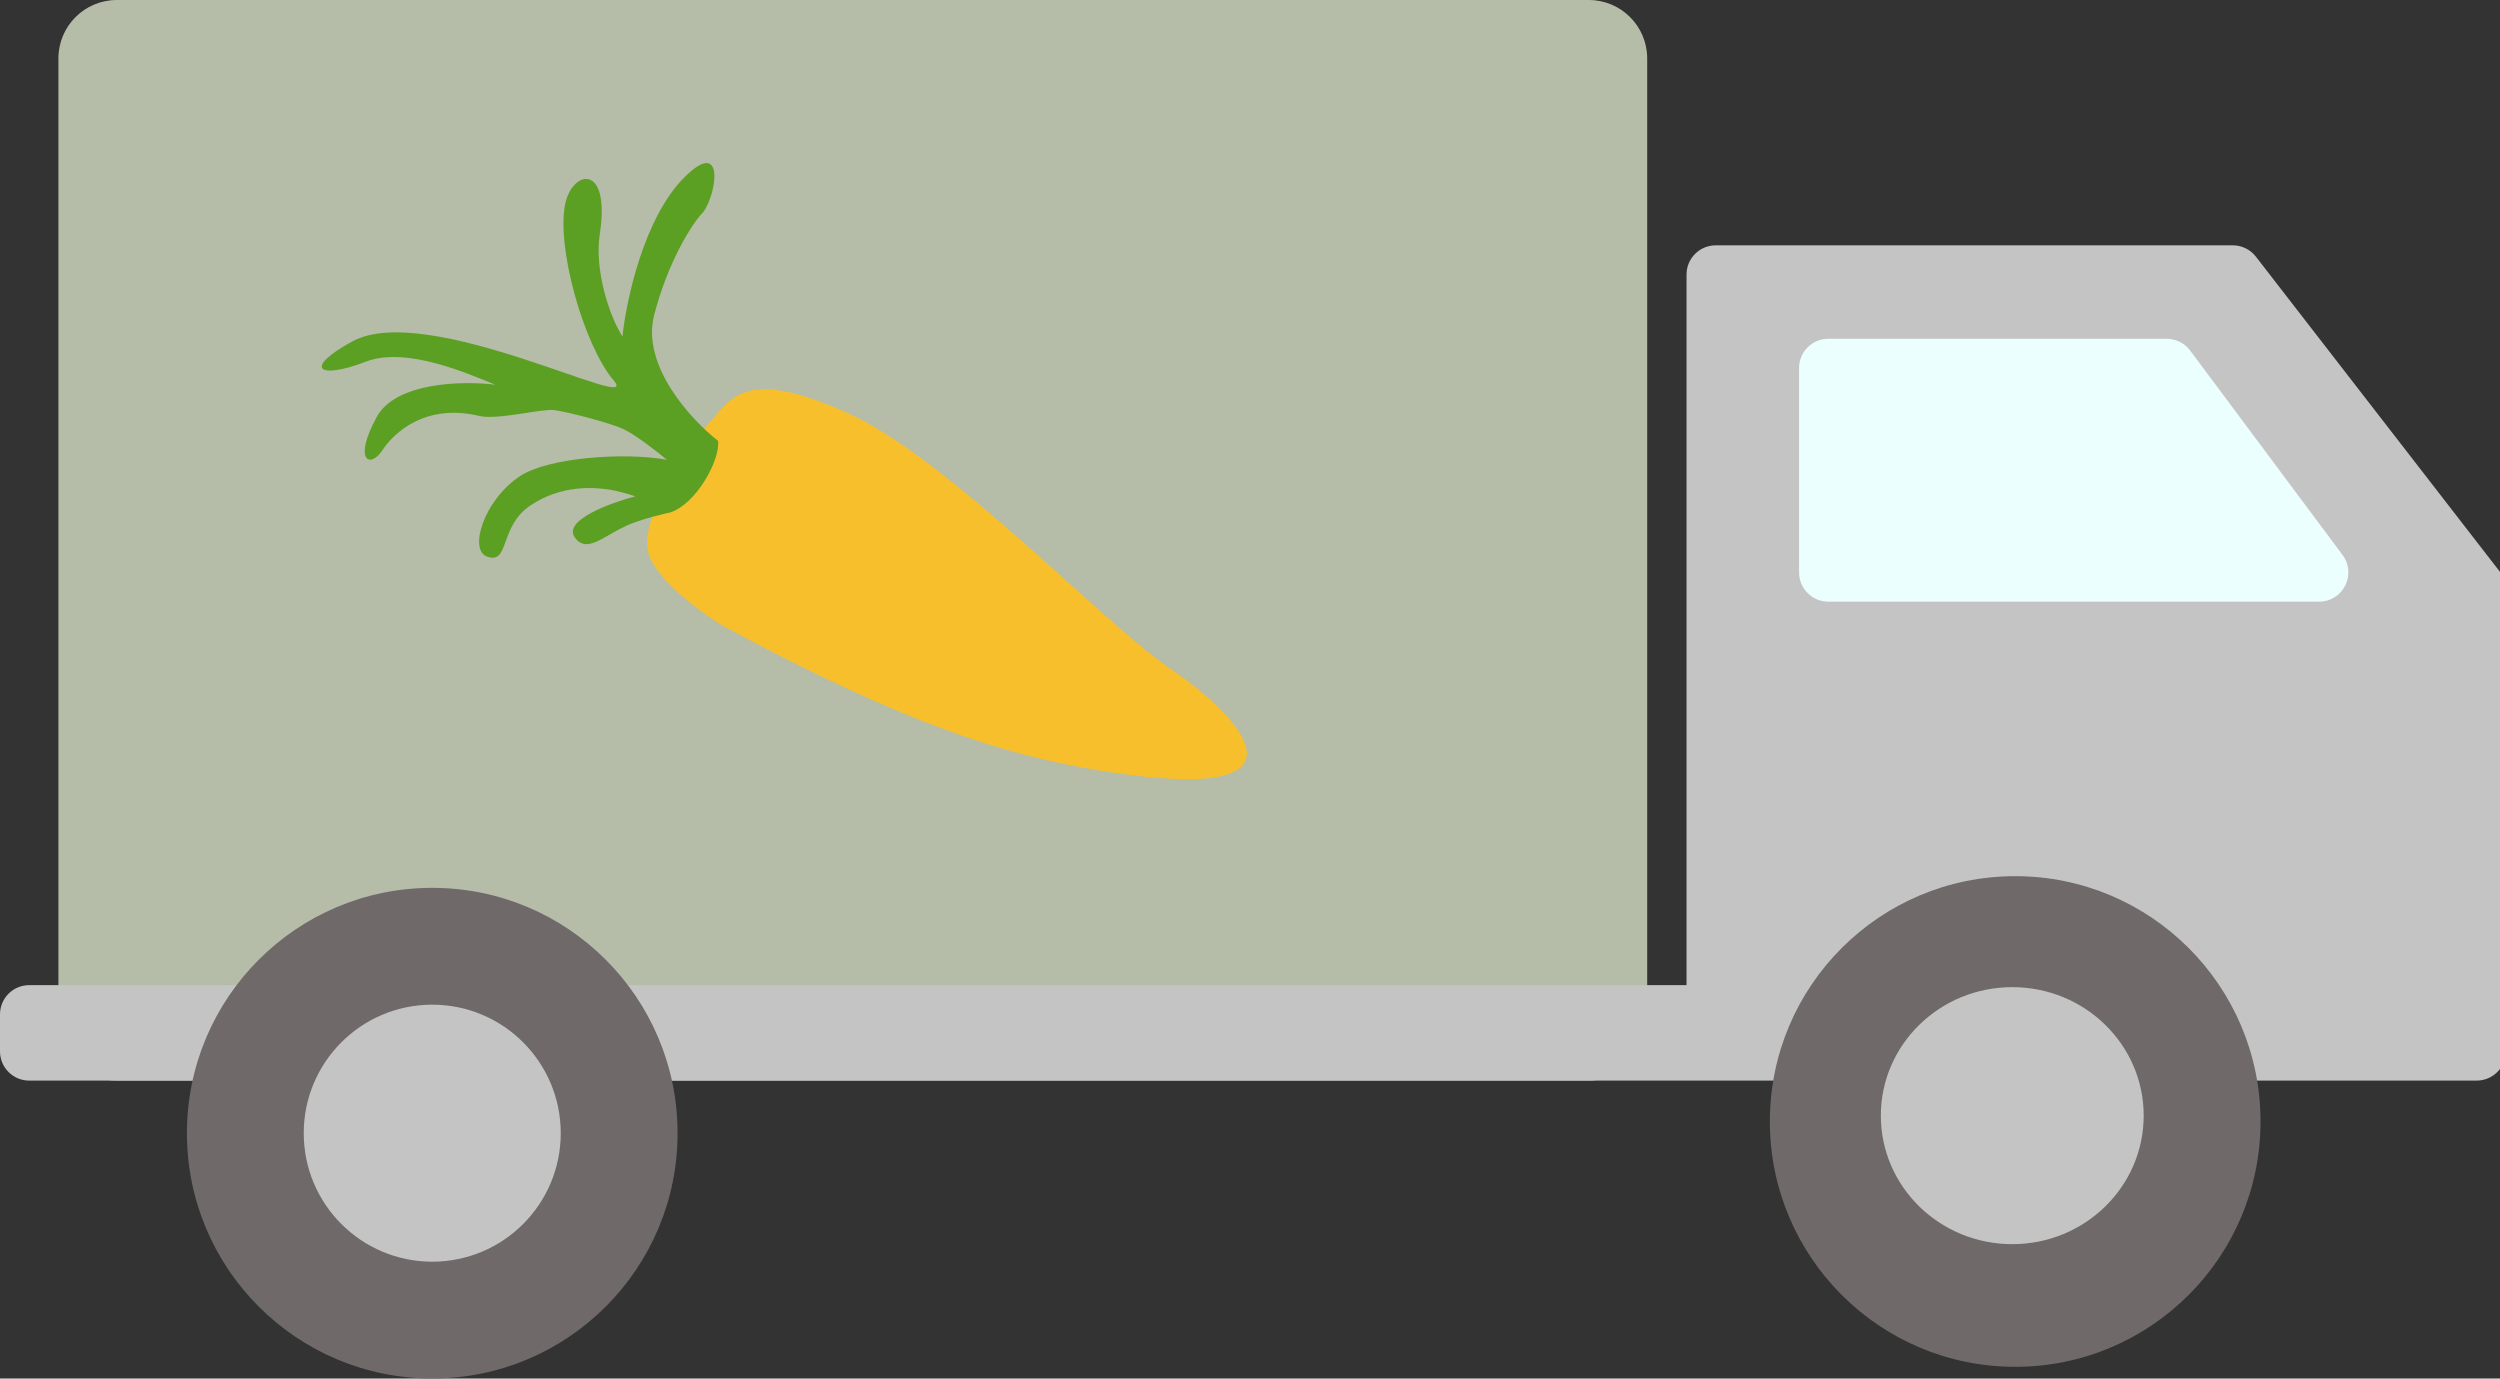 <svg width="428" height="236" viewBox="0 0 428 236" fill="none" xmlns="http://www.w3.org/2000/svg">
<rect x="0" y="0" width="428" height="236" fill="#333333" stroke="none"/>
<g clip-path="url(#clip0)">
<path d="M10 10C10 4.477 14.477 0 20 0H272C277.523 0 282 4.477 282 10V175C282 180.523 277.523 185 272 185H20C14.477 185 10 180.523 10 175V10Z" fill="#B5BCA7"/>
<path d="M293.734 42H382.254C383.8 42 385.26 42.716 386.207 43.939L427.953 97.848C428.632 98.725 429 99.801 429 100.91V180C429 182.761 426.761 185 424 185H380.604H288.734H5C2.239 185 0 182.761 0 180V173.657C0 170.896 2.239 168.657 5 168.657H288.734V47C288.734 44.239 290.973 42 293.734 42Z" fill="#C4C4C4"/>
<path d="M387 192C387 215.196 368.196 234 345 234C321.804 234 303 215.196 303 192C303 168.804 321.804 150 345 150C368.196 150 387 168.804 387 192Z" fill="#6F6969"/>
<path d="M116 194C116 217.196 97.196 236 74 236C50.804 236 32 217.196 32 194C32 170.804 50.804 152 74 152C97.196 152 116 170.804 116 194Z" fill="#6F6969"/>
<path d="M370.945 58H313C310.239 58 308 60.239 308 63V98C308 100.761 310.239 103 313 103H397.036C401.15 103 403.504 98.31 401.045 95.012L374.954 60.012C374.01 58.746 372.524 58 370.945 58Z" fill="#EBFFFE"/>
<circle cx="74" cy="194" r="22" fill="#C4C4C4"/>
<ellipse cx="344.5" cy="191" rx="22.5" ry="22" fill="#C4C4C4"/>
<path d="M192.227 132.516C172.732 129.867 154.453 123.708 123.828 107.19C119.658 104.672 111.216 98.437 110.801 93.647C110.283 87.659 117.707 76.558 121.574 72.216C125.44 67.873 127.845 62.982 145.036 70.672C162.228 78.362 188.939 106.756 200.137 114.316C211.335 121.877 226.802 137.212 192.227 132.516Z" fill="#F8BF2D"/>
<path d="M111.987 53.954C109.76 62.619 118.354 71.907 122.929 75.468C123.342 78.689 119.239 86.252 114.764 87.725C114.764 87.725 109.164 88.932 106.819 90.214C103.249 91.859 100.311 94.844 98.369 91.95C96.427 89.056 104.491 86.093 108.765 84.973C107.909 84.674 105.763 84.015 104.03 83.779C101.865 83.483 96.226 82.895 90.802 86.535C85.377 90.175 87.303 96.753 83.33 95.266C80.282 94.124 82.744 85.726 88.98 81.541C93.821 78.292 107.03 77.394 114.181 78.715C112.533 77.344 108.731 74.372 106.715 73.451C104.195 72.301 97.092 70.509 94.927 70.213C92.761 69.917 85.168 71.953 82.044 71.207C72.936 69.031 67.507 73.967 65.454 77.094C63.4 80.221 60.376 78.971 64.479 71.408C67.761 65.358 79.391 65.19 84.796 65.863C80.512 64.147 69.659 59.229 62.687 61.899C54.342 65.095 51.869 63.038 60.36 58.432C73.28 51.425 110.18 71.126 105.077 65.15C99.975 59.174 95.189 42.273 96.775 34.869C98.023 29.048 104.554 27.899 102.681 40.087C101.732 46.26 104.354 54.194 106.563 57.594C107.214 51.401 110.242 37.287 117.146 30.38C124.049 23.474 122.791 32.931 120.436 36.261C118.262 38.448 114.214 45.289 111.987 53.954Z" fill="#5B9F23"/>
</g>
<defs>
<clipPath id="clip0">
<rect width="428" height="236" fill="white"/>
</clipPath>
</defs>
</svg>
